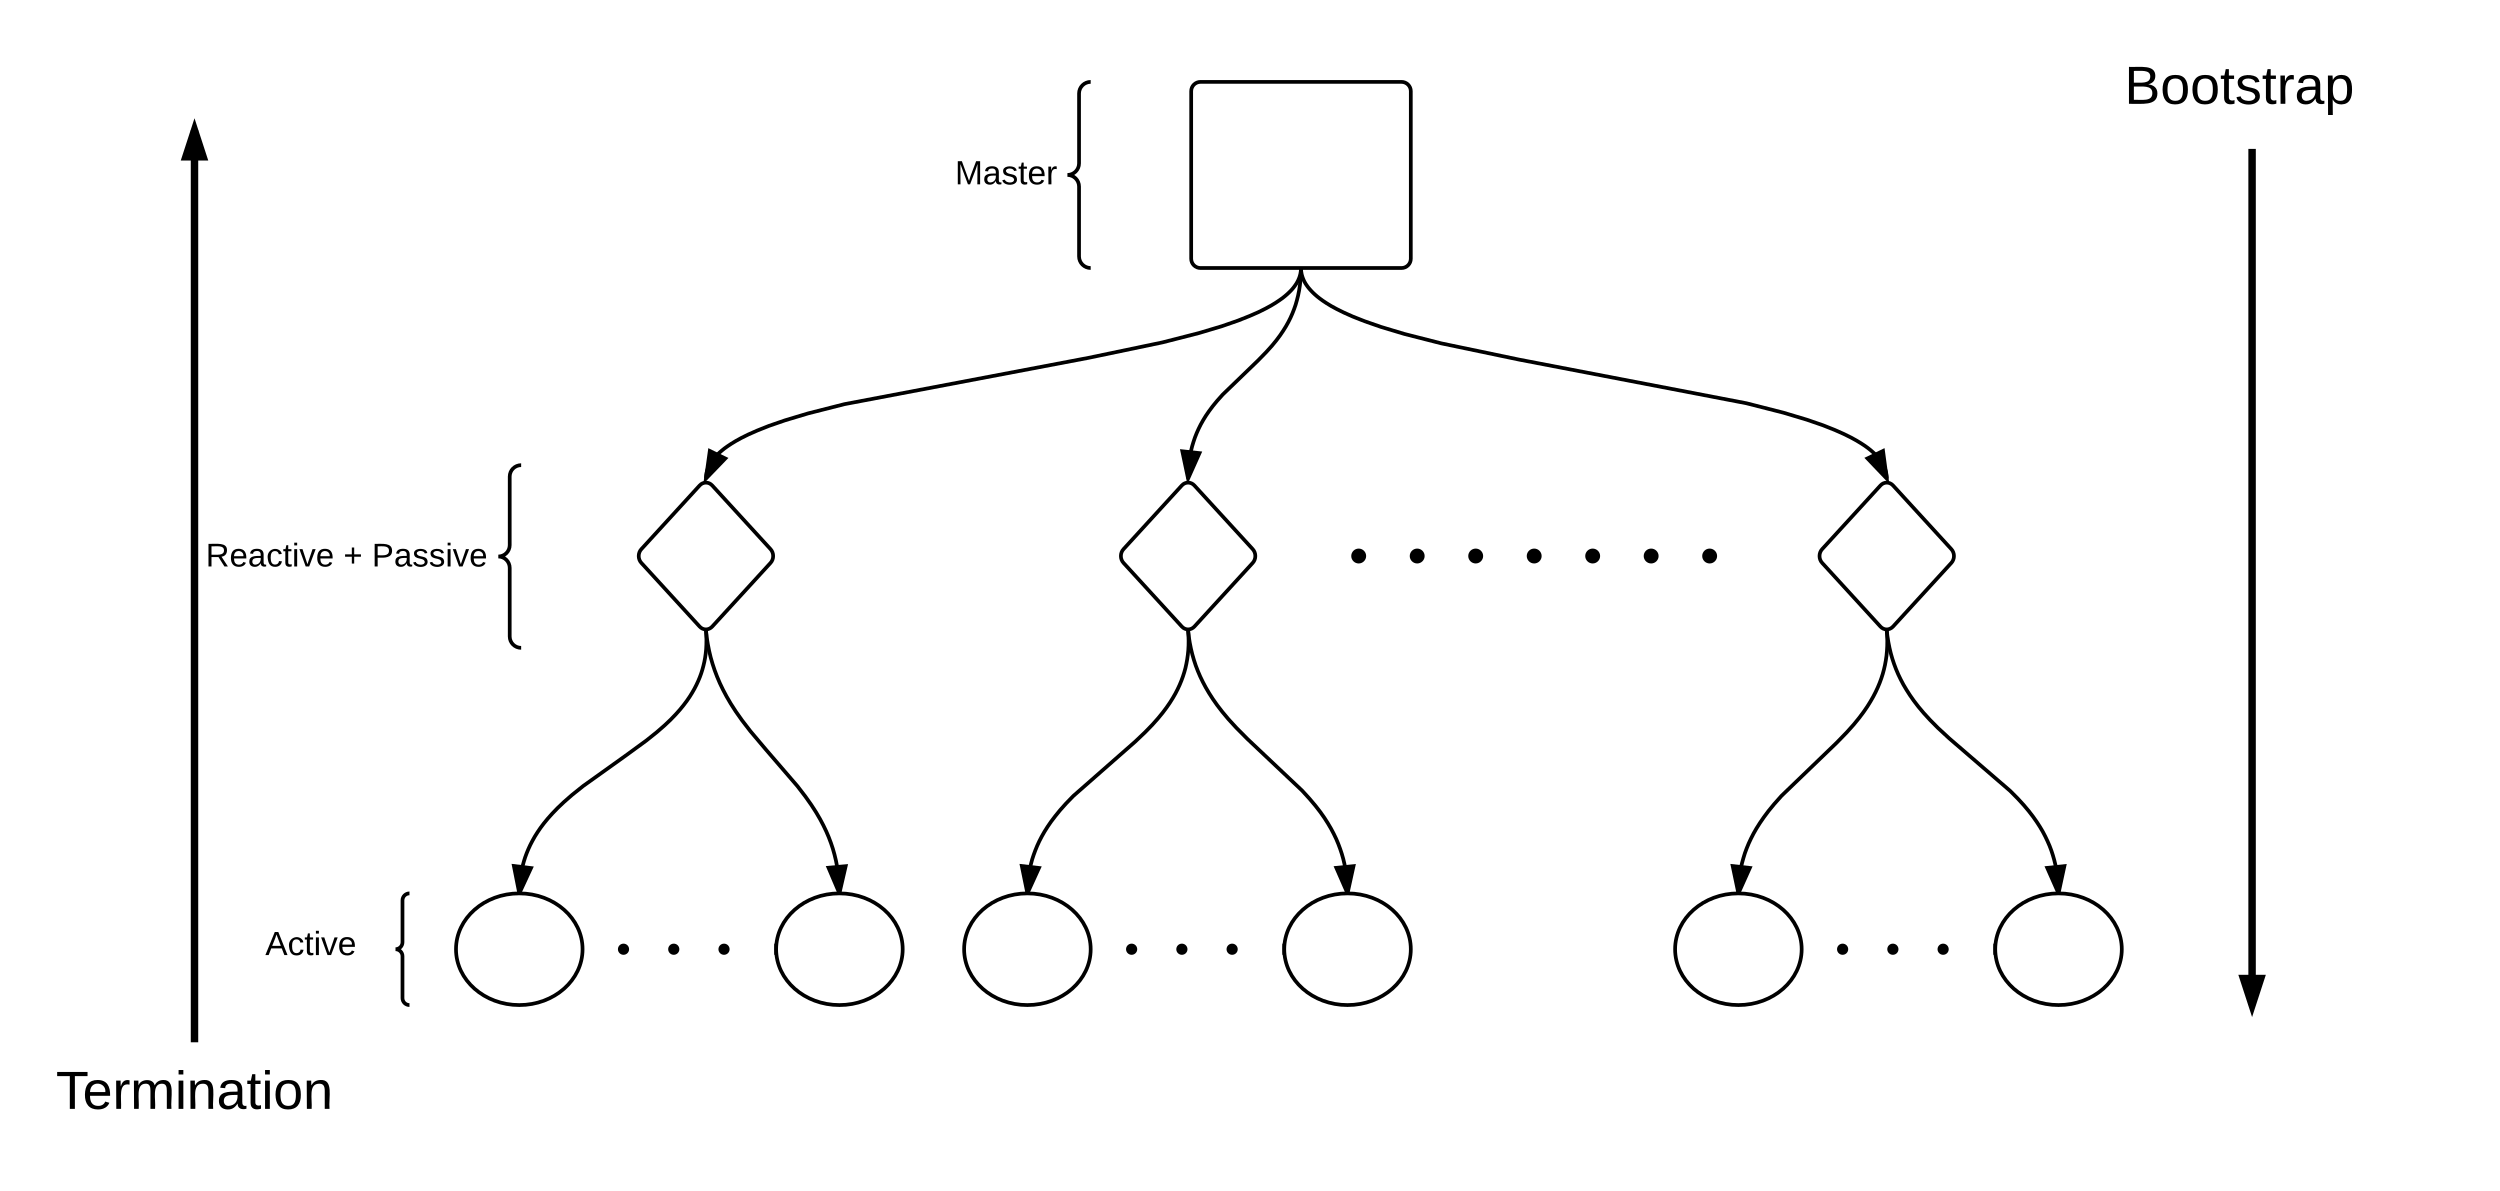 <?xml version="1.0" encoding="UTF-8" standalone="no"?>
<svg
   xmlns:dc="http://purl.org/dc/elements/1.1/"
   xmlns:cc="http://creativecommons.org/ns#"
   xmlns:rdf="http://www.w3.org/1999/02/22-rdf-syntax-ns#"
   xmlns:svg="http://www.w3.org/2000/svg"
   xmlns="http://www.w3.org/2000/svg"
   xmlns:xlink="http://www.w3.org/1999/xlink"
   version="1.1"
   id="svg3656"
   height="640"
   width="1343.2">
  <defs
     id="defs3934" />
  <g
     id="g3658"
     transform="translate(0 -20)">
    <path
       id="path3660"
       fill="#fff"
       stroke-width="2"
       stroke="#000"
       d="M375.9 280.83c1.87-2.04 4.9-2.04 6.76 0L414 315.05c1.87 2.04 1.87 5.34 0 7.38l-31.34 34.22c-1.86 2.03-4.9 2.03-6.75 0l-31.33-34.22c-1.87-2.04-1.87-5.34 0-7.38z" />
    <use
       id="use3662"
       transform="matrix(1,0,0,1,341.19,277.141) translate(38.005 49.361)"
       xlink:href="#a" />
    <path
       id="path3664"
       fill="#fff"
       stroke-width="2"
       stroke="#000"
       d="M640 159c0 2.76 2.24 5 5 5h108c2.76 0 5-2.24 5-5V69c0-2.76-2.24-5-5-5H645c-2.76 0-5 2.24-5 5z" />
    <use
       id="use3666"
       transform="matrix(1,0,0,1,645,69) translate(54 53.667)"
       xlink:href="#a" />
    <path
       id="path3668"
       fill="#fff"
       stroke-width="2"
       stroke="#000"
       d="M634.96 280.83c1.86-2.04 4.9-2.04 6.75 0l31.35 34.22c1.87 2.04 1.87 5.34 0 7.38l-31.34 34.22c-1.85 2.03-4.88 2.03-6.74 0l-31.34-34.22c-1.87-2.04-1.87-5.34 0-7.38z" />
    <use
       id="use3670"
       transform="matrix(1,0,0,1,600.238,277.141) translate(38.005 49.361)"
       xlink:href="#a" />
    <path
       id="path3672"
       fill="#fff"
       stroke-width="2"
       stroke="#000"
       d="M1010.34 280.83c1.86-2.04 4.9-2.04 6.75 0l31.33 34.22c1.87 2.04 1.87 5.34 0 7.38l-31.34 34.22c-1.87 2.04-4.9 2.04-6.76 0L979 322.43c-1.87-2.04-1.87-5.34 0-7.38z" />
    <use
       id="use3674"
       transform="matrix(1,0,0,1,975.619,277.143) translate(38.005 49.361)"
       xlink:href="#a" />
    <path
       id="path3676"
       fill="none"
       stroke-width="2"
       stroke="#000"
       d="M699 164v.63l-.05.6-.07.63-.1.6-.1.62-.15.6-.17.63-.2.63-.24.63-.27.64-.3.66-.36.68-.4.7-.47.7-.52.75-.58.77-.67.82-.77.85-.9.9-1.03.97-1.2 1.04-1.4 1.12-1.7 1.2-2 1.34-2.42 1.47-3 1.63-3.73 1.86-4.8 2.1-6.3 2.5-8.58 2.98-12.37 3.7-19.54 5-39.74 8.3-131.18 24.9-19.55 4.97-12.37 3.72-8.6 2.97-6.28 2.5-4.8 2.12-3.73 1.85-3 1.65-2.42 1.47-2 1.33-1.68 1.2-1.4 1.13-1.22 1.04-1.03.97-.9.9-.76.86-.68.8-.6.8-.5.73-.46.7-.4.7-.36.68-.3.66-.28.64-.23.63-.2.63-.18.62-.14.6-.1.62-.1.6-.06.63-.04.62v.62" />
    <path
       id="path3678"
       d="M699.9 164.44l-.9-.44h1.1zM389.7 266.34l-10.4 10.8 2.06-14.85z" />
    <path
       id="path3680"
       d="M391.37 266.04L378.4 279.5l-.46.04 2.62-18.76zm-10.67 8.2l7.32-7.6-5.86-2.85z" />
    <path
       id="path3682"
       fill="none"
       stroke-width="2"
       stroke="#000"
       d="M699 164l-.07 3.36-.2 3.13-.33 2.9-.43 2.77-.53 2.63-.63 2.5-.7 2.45-.82 2.36-.92 2.34-1.02 2.3-1.15 2.3-1.3 2.32-1.48 2.38-1.68 2.48-1.97 2.64-2.38 2.9-3.06 3.4-4.56 4.67-18.8 18.14-3.04 3.4-2.38 2.9-1.97 2.65-1.7 2.48-1.46 2.38-1.3 2.32-1.14 2.3-1.03 2.3-.92 2.33-.8 2.37-.73 2.43-.62 2.5-.53 2.64-.43 2.76-.33 2.93-.2 3.12-.07 3.36" />
    <path
       id="path3684"
       d="M700 164.1l-1.02-.1H700zM644.45 263.45l-6.12 13.7-3.1-14.7z" />
    <path
       id="path3686"
       d="M645.93 262.6l-7.5 16.8-.63.07-3.83-18.15zm-7.25 11.32l4.3-9.62-6.48-.7z" />
    <path
       id="path3688"
       fill="none"
       stroke-width="2"
       stroke="#000"
       d="M699 164v.64l.05.62.07.63.1.6.1.63.15.62.18.62.2.63.24.64.27.66.3.66.37.7.4.7.47.72.53.75.6.8.68.8.8.88.9.93 1.04.98 1.22 1.06 1.43 1.13 1.68 1.22 2.02 1.34 2.46 1.5 3.02 1.64 3.78 1.87 4.83 2.15 6.35 2.5 8.68 3.02 12.53 3.77 19.9 5.08 41.92 8.75 122.06 23.44 19.9 5.07 12.54 3.76 8.7 3 6.34 2.52 4.84 2.15 3.78 1.87 3.02 1.66 2.45 1.48 2.04 1.34 1.7 1.23 1.42 1.13 1.2 1.05 1.06.98.9.93.78.87.7.83.58.78.53.77.47.72.4.7.36.68.32.67.27.65.24.64.2.63.18.63.15.62.1.62.1.62.06.62.04.63v.64" />
    <path
       id="path3690"
       d="M698.1 164.43l-.2-.43h1.1zM1013.7 277.14l-10.34-10.85 8.35-4.02z" />
    <path
       id="path3692"
       d="M1015.06 279.64l-.58-.25-12.8-13.4 10.84-5.22zm-10.03-13.04l7.28 7.63-1.4-10.46z" />
    <path
       id="path3694"
       fill="none"
       d="M730 318.74h220" />
    <path
       id="path3696"
       d="M734 318.74c0 2.2-1.8 4-4 4s-4-1.8-4-4 1.8-4 4-4 4 1.8 4 4zm31.43 0c0 2.2-1.8 4-4 4s-4-1.8-4-4 1.8-4 4-4 4 1.8 4 4zm31.43 0c0 2.2-1.8 4-4 4s-4-1.8-4-4 1.8-4 4-4 4 1.8 4 4zm31.43 0c0 2.2-1.8 4-4 4-2.22 0-4-1.8-4-4s1.78-4 4-4c2.2 0 4 1.8 4 4zm31.42 0c0 2.2-1.8 4-4 4s-4-1.8-4-4 1.8-4 4-4 4 1.8 4 4zm31.42 0c0 2.2-1.8 4-4 4s-4-1.8-4-4 1.8-4 4-4 4 1.8 4 4zm31.43 0c0 2.2-1.8 4-4 4s-4-1.8-4-4 1.8-4 4-4 4 1.8 4 4z" />
    <path
       id="path3698"
       fill="none"
       stroke-width="2"
       stroke="#000"
       d="M638.33 358.54l.2 2.9.08 2.78-.03 2.64-.14 2.55-.25 2.47-.34 2.4-.43 2.33-.5 2.3-.63 2.27-.72 2.25-.82 2.25-.94 2.27-1.07 2.3-1.2 2.34-1.38 2.4-1.57 2.5-1.8 2.62-2.1 2.8-2.48 3.03-3.02 3.4-3.86 3.98-5.45 5.18-33.14 29.1-4 4.12-3.16 3.55-2.6 3.2-2.23 2.94-1.9 2.77-1.67 2.66-1.47 2.58-1.3 2.52-1.14 2.47-1 2.44-.9 2.45-.8 2.44-.66 2.48-.58 2.52-.47 2.56-.38 2.64-.26 2.72-.16 2.82L552 500" />
    <path
       id="path3700"
       d="M639.33 358.57l-2-.05.02-.53.3.12 1.7-.16zM558.22 486.35L552 500l-3-14.7z" />
    <path
       id="path3702"
       d="M559.7 485.5l-6.64 14.58L552 500l-1 .05-3.25-15.9zm-7.33 11.28l4.36-9.6-6.47-.73z" />
    <path
       id="path3704"
       fill="none"
       stroke-width="2"
       stroke="#000"
       d="M638.33 358.54l.38 3.44.52 3.3.63 3.18.74 3.1.86 3 .98 3 1.12 2.93 1.25 2.92 1.42 2.95 1.58 2.98 1.8 3.06 2.03 3.17 2.34 3.33 2.75 3.57 3.3 3.95 4.22 4.6 6.06 6.1 29.28 27.65 4.03 4.42 3.16 3.75 2.6 3.36 2.2 3.13 1.88 2.95 1.66 2.83 1.46 2.76 1.3 2.7 1.13 2.68 1 2.67.9 2.7.78 2.72.66 2.77.56 2.83.45 2.93.34 3.04.2 3.17.1 3.34v.5" />
    <path
       id="path3706"
       d="M637.66 358.12l1.58-.15.08.4-1.97.36-.15-.8zM724 500l-6.02-13.74 9.22-.92z" />
    <path
       id="path3708"
       d="M725 500.07l-1-.07-1.07.05-6.42-14.65 11.98-1.2zm-5.55-12.95l4.23 9.66 2.25-10.3z" />
    <path
       id="path3710"
       fill="none"
       stroke-width="2"
       stroke="#000"
       d="M1013.7 358.55l.22 3 .08 2.86-.04 2.75-.15 2.64-.24 2.55-.36 2.5-.45 2.44-.55 2.4-.65 2.4-.76 2.37-.88 2.4-1 2.4-1.14 2.46-1.3 2.52-1.5 2.62-1.7 2.74-2.02 2.94-2.4 3.2-2.9 3.56-3.77 4.2-5.44 5.6-29.6 28.5-3.9 4.38-3.06 3.73-2.5 3.35-2.13 3.1-1.83 2.9-1.6 2.8-1.38 2.7-1.23 2.64-1.07 2.6-.95 2.58-.8 2.6-.72 2.6-.6 2.63-.5 2.7-.4 2.74-.27 2.82-.15 2.93-.05 2.6" />
    <path
       id="path3712"
       d="M1014.7 358.57l-2-.05.03-.53.3.12 1.7-.15zM940.16 486.32L934 500l-3.06-14.68z" />
    <path
       id="path3714"
       d="M941.63 485.48l-6.57 14.6L934 500l-1 .05-3.32-15.88zm-7.28 11.3l4.33-9.6-6.48-.72z" />
    <path
       id="path3716"
       fill="none"
       stroke-width="2"
       stroke="#000"
       d="M1013.7 358.55l.38 3.3.5 3.15.6 3.05.7 2.95.82 2.88.94 2.83 1.05 2.8 1.17 2.76 1.33 2.76 1.47 2.8 1.66 2.8 1.86 2.9 2.1 3 2.43 3.17 2.84 3.38 3.42 3.74 4.3 4.34 6.06 5.6 32.67 28.16 4.12 4.15 3.25 3.56 2.68 3.2 2.28 2.96 1.97 2.8 1.73 2.68 1.53 2.6 1.34 2.56 1.2 2.53 1.1 2.52.95 2.52.83 2.55.74 2.6.64 2.64.55 2.73.43 2.8.32 2.93.2 3.05.1 3.22v.48" />
    <path
       id="path3718"
       d="M1013.04 358.12l1.58-.14.08.38-1.97.37-.15-.8zM1106 500l-6.07-13.72 9.22-.95z" />
    <path
       id="path3720"
       d="M1107 500.07l-1-.07-1.07.05-6.47-14.62 11.96-1.23zm-5.6-12.93l4.27 9.64 2.22-10.3z" />
    <path
       id="path3722"
       fill="none"
       stroke-width="2"
       stroke="#000"
       d="M379.3 358.54l.18 2.78.07 2.62-.04 2.5-.12 2.4-.23 2.3-.32 2.25-.4 2.16-.5 2.13-.56 2.08-.65 2.06-.75 2.05-.85 2.03-.95 2.05-1.06 2.07-1.2 2.1-1.34 2.16-1.52 2.22-1.73 2.3-1.97 2.43-2.3 2.58-2.7 2.8-3.3 3.13-4.17 3.63-5.76 4.6-11.32 8.26-22.48 16.07-5.93 4.75-4.33 3.78-3.44 3.26-2.85 2.95-2.43 2.72-2.1 2.56-1.84 2.45-1.62 2.38-1.45 2.3-1.27 2.27-1.16 2.23-1.02 2.22-.92 2.22-.82 2.23-.7 2.25-.63 2.3-.53 2.33-.44 2.4-.35 2.46-.26 2.55-.16 2.66-.04 2.4" />
    <path
       id="path3724"
       d="M380.3 358.58l-2-.07v-.5l.3.12 1.7-.16zM285.3 486.4L279 500l-2.9-14.72z" />
    <path
       id="path3726"
       d="M286.8 485.56l-6.73 14.52L279 500l-1 .05-3.15-15.93zm-7.4 11.23l4.42-9.58-6.47-.78z" />
    <path
       id="path3728"
       fill="none"
       stroke-width="2"
       stroke="#000"
       d="M379.3 358.54l.4 3.86.6 3.7.7 3.6.84 3.53 1 3.46 1.13 3.42 1.3 3.42 1.47 3.47 1.7 3.54 1.94 3.67 2.26 3.87 2.7 4.2 3.34 4.73 4.48 5.82 8.32 9.86 16.94 19.65 4.3 5.6 3.18 4.5 2.54 3.94 2.12 3.62 1.8 3.4 1.56 3.25 1.36 3.17 1.18 3.12 1.03 3.1.88 3.12.76 3.15.63 3.22.5 3.3.4 3.4.23 3.53.1 3.7v.55" />
    <path
       id="path3730"
       d="M378.6 358.12l1.6-.15.07.4-1.97.35-.14-.8zM451 500l-5.87-13.8 9.24-.82z" />
    <path
       id="path3732"
       d="M452 500.07l-1-.07-1.06.05-6.27-14.73 11.98-1.06zm-5.4-13l4.12 9.7 2.36-10.27z" />
    <path
       id="path3734"
       fill="none"
       stroke-width="4"
       stroke="#000"
       d="M104.5 580V90" />
    <path
       id="path3736"
       stroke-width="4"
       stroke="#000"
       d="M104.5 90l4.64 14.27h-9.28z" />
    <path
       id="path3738"
       fill="none"
       stroke-width="4"
       stroke="#000"
       d="M1210 560V100" />
    <path
       id="path3740"
       stroke-width="4"
       stroke="#000"
       d="M1210 560l-4.64-14.27h9.28z" />
    <path
       id="path3742"
       fill="none"
       d="M20 585c0-2.76 2.24-5 5-5h159c2.76 0 5 2.24 5 5v50c0 2.76-2.24 5-5 5H25c-2.76 0-5-2.24-5-5z" />
    <use
       id="use3744"
       transform="matrix(1,0,0,1,20,580) translate(10.071 35.778)"
       xlink:href="#b" />
    <path
       id="path3746"
       fill="none"
       d="M1083.2 45c0-2.76 2.24-5 5-5h230c2.76 0 5 2.24 5 5v50c0 2.76-2.24 5-5 5h-230c-2.76 0-5-2.24-5-5z" />
    <use
       id="use3748"
       transform="matrix(1,0,0,1,1083.2,40) translate(58.25 35.778)"
       xlink:href="#c" />
    <path
       id="path3750"
       fill="#fff"
       stroke-width="2"
       stroke="#000"
       d="M313 530c0 16.57-15.22 30-34 30s-34-13.43-34-30 15.22-30 34-30 34 13.43 34 30z" />
    <use
       id="use3752"
       transform="matrix(1,0,0,1,245,499.998) translate(34.005 36.9)"
       xlink:href="#d" />
    <path
       id="path3754"
       fill="#fff"
       stroke-width="2"
       stroke="#000"
       d="M485 530c0 16.57-15.22 30-34 30s-34-13.43-34-30 15.22-30 34-30 34 13.43 34 30z" />
    <use
       id="use3756"
       transform="matrix(1,0,0,1,417,499.998) translate(34.005 36.9)"
       xlink:href="#d" />
    <path
       id="path3758"
       fill="none"
       d="M335 530h81" />
    <path
       id="path3760"
       d="M338 530c0 1.66-1.34 3-3 3s-3-1.34-3-3 1.34-3 3-3 3 1.34 3 3zm27 0c0 1.66-1.34 3-3 3s-3-1.34-3-3 1.34-3 3-3 3 1.34 3 3zm27 0c0 1.66-1.34 3-3 3s-3-1.34-3-3 1.34-3 3-3 3 1.34 3 3zM417 530l.13 2.68.06.32H416v-6h1.22z" />
    <path
       id="path3762"
       fill="#fff"
       stroke-width="2"
       stroke="#000"
       d="M586 530c0 16.57-15.22 30-34 30s-34-13.43-34-30 15.22-30 34-30 34 13.43 34 30z" />
    <use
       id="use3764"
       transform="matrix(1,0,0,1,518,499.998) translate(34.005 36.9)"
       xlink:href="#d" />
    <path
       id="path3766"
       fill="#fff"
       stroke-width="2"
       stroke="#000"
       d="M758 530c0 16.57-15.22 30-34 30s-34-13.43-34-30 15.22-30 34-30 34 13.43 34 30z" />
    <use
       id="use3768"
       transform="matrix(1,0,0,1,690,499.998) translate(34.005 36.9)"
       xlink:href="#d" />
    <path
       id="path3770"
       fill="none"
       d="M608 530h81" />
    <path
       id="path3772"
       d="M611 530c0 1.66-1.34 3-3 3s-3-1.34-3-3 1.34-3 3-3 3 1.34 3 3zm27 0c0 1.66-1.34 3-3 3s-3-1.34-3-3 1.34-3 3-3 3 1.34 3 3zm27 0c0 1.66-1.34 3-3 3s-3-1.34-3-3 1.34-3 3-3 3 1.34 3 3zM690 530l.13 2.68.06.32H689v-6h1.22z" />
    <path
       id="path3774"
       fill="#fff"
       stroke-width="2"
       stroke="#000"
       d="M968 530c0 16.57-15.22 30-34 30s-34-13.43-34-30 15.22-30 34-30 34 13.43 34 30z" />
    <use
       id="use3776"
       transform="matrix(1,0,0,1,900,500) translate(34.005 36.9)"
       xlink:href="#d" />
    <path
       id="path3778"
       fill="#fff"
       stroke-width="2"
       stroke="#000"
       d="M1140 530c0 16.57-15.22 30-34 30s-34-13.43-34-30 15.22-30 34-30 34 13.43 34 30z" />
    <use
       id="use3780"
       transform="matrix(1,0,0,1,1072,500) translate(34.005 36.9)"
       xlink:href="#d" />
    <path
       id="path3782"
       fill="none"
       d="M990 530h81" />
    <path
       id="path3784"
       d="M993 530c0 1.66-1.34 3-3 3s-3-1.34-3-3 1.34-3 3-3 3 1.34 3 3zm27 0c0 1.66-1.34 3-3 3s-3-1.34-3-3 1.34-3 3-3 3 1.34 3 3zm27 0c0 1.66-1.34 3-3 3s-3-1.34-3-3 1.34-3 3-3 3 1.34 3 3zM1072 530l.13 2.7.06.3h-1.2v-6h1.22z" />
    <path
       id="path3786"
       fill="none"
       d="M511 64c-2.76 0-5 2.24-5 5v90c0 2.76 2.24 5 5 5h70c2.76 0 5-2.24 5-5V69c0-2.76-2.24-5-5-5z" />
    <path
       id="path3788"
       fill="none"
       stroke-width="2"
       stroke="#000"
       d="M586 164c-3.45 0-6.25-2.8-6.25-6.25v-37.5c0-3.45-2.8-6.25-6.25-6.25 3.45 0 6.25-2.8 6.25-6.25v-37.5c0-3.45 2.8-6.25 6.25-6.25" />
    <use
       id="use3790"
       transform="matrix(1,0,0,1,506,64) translate(7.1 55.025)"
       xlink:href="#e" />
    <path
       id="path3792"
       fill="none"
       d="M105 269.92c-2.76 0-5 2.24-5 5v88.16c0 2.76 2.24 5 5 5h170c2.76 0 5-2.24 5-5v-88.16c0-2.76-2.24-5-5-5z" />
    <path
       id="path3794"
       fill="none"
       stroke-width="2"
       stroke="#000"
       d="M280 368.08c-3.4 0-6.14-2.74-6.14-6.13v-36.8c0-3.4-2.74-6.15-6.13-6.15 3.4 0 6.13-2.75 6.13-6.14v-36.8c0-3.4 2.75-6.14 6.14-6.14" />
    <use
       id="use3796"
       transform="matrix(1,0,0,1,100,269.917) translate(10.543 54.441)"
       xlink:href="#f" />
    <use
       id="use3798"
       transform="matrix(1,0,0,1,100,269.917) translate(84.519 54.441)"
       xlink:href="#g" />
    <use
       id="use3800"
       transform="matrix(1,0,0,1,100,269.917) translate(99.827 54.441)"
       xlink:href="#h" />
    <path
       id="path3802"
       fill="none"
       d="M125 500c-2.76 0-5 2.24-5 5v50c0 2.76 2.24 5 5 5h90c2.76 0 5-2.24 5-5v-50c0-2.76-2.24-5-5-5z" />
    <path
       id="path3804"
       fill="none"
       stroke-width="2"
       stroke="#000"
       d="M220 560c-2.07 0-3.75-1.68-3.75-3.75v-22.5c0-2.07-1.68-3.75-3.75-3.75 2.07 0 3.75-1.68 3.75-3.75v-22.5c0-2.07 1.68-3.75 3.75-3.75" />
    <g
       id="g3806">
      <use
         id="use3808"
         transform="matrix(1,0,0,1,120,500) translate(22.53 33.15)"
         xlink:href="#i" />
    </g>
    <defs
       id="defs3810">
      <path
         id="j"
         d="M127-220V0H93v-220H8v-28h204v28h-85" />
      <path
         id="k"
         d="M100-194c63 0 86 42 84 106H49c0 40 14 67 53 68 26 1 43-12 49-29l28 8c-11 28-37 45-77 45C44 4 14-33 15-96c1-61 26-98 85-98zm52 81c6-60-76-77-97-28-3 7-6 17-6 28h103" />
      <path
         id="l"
         d="M114-163C36-179 61-72 57 0H25l-1-190h30c1 12-1 29 2 39 6-27 23-49 58-41v29" />
      <path
         id="m"
         d="M210-169c-67 3-38 105-44 169h-31v-121c0-29-5-50-35-48C34-165 62-65 56 0H25l-1-190h30c1 10-1 24 2 32 10-44 99-50 107 0 11-21 27-35 58-36 85-2 47 119 55 194h-31v-121c0-29-5-49-35-48" />
      <path
         id="n"
         d="M24-231v-30h32v30H24zM24 0v-190h32V0H24" />
      <path
         id="o"
         d="M117-194c89-4 53 116 60 194h-32v-121c0-31-8-49-39-48C34-167 62-67 57 0H25l-1-190h30c1 10-1 24 2 32 11-22 29-35 61-36" />
      <path
         id="p"
         d="M141-36C126-15 110 5 73 4 37 3 15-17 15-53c-1-64 63-63 125-63 3-35-9-54-41-54-24 1-41 7-42 31l-33-3c5-37 33-52 76-52 45 0 72 20 72 64v82c-1 20 7 32 28 27v20c-31 9-61-2-59-35zM48-53c0 20 12 33 32 33 41-3 63-29 60-74-43 2-92-5-92 41" />
      <path
         id="q"
         d="M59-47c-2 24 18 29 38 22v24C64 9 27 4 27-40v-127H5v-23h24l9-43h21v43h35v23H59v120" />
      <path
         id="r"
         d="M100-194c62-1 85 37 85 99 1 63-27 99-86 99S16-35 15-95c0-66 28-99 85-99zM99-20c44 1 53-31 53-75 0-43-8-75-51-75s-53 32-53 75 10 74 51 75" />
      <g
         id="b">
        <use
           id="use3822"
           xlink:href="#j"
           transform="matrix(0.08,0,0,0.08,0,0)" />
        <use
           id="use3824"
           xlink:href="#k"
           transform="matrix(0.08,0,0,0.08,14.364,0)" />
        <use
           id="use3826"
           xlink:href="#l"
           transform="matrix(0.08,0,0,0.08,30.414,0)" />
        <use
           id="use3828"
           xlink:href="#m"
           transform="matrix(0.08,0,0,0.08,39.963,0)" />
        <use
           id="use3830"
           xlink:href="#n"
           transform="matrix(0.08,0,0,0.08,63.957,0)" />
        <use
           id="use3832"
           xlink:href="#o"
           transform="matrix(0.08,0,0,0.08,70.296,0)" />
        <use
           id="use3834"
           xlink:href="#p"
           transform="matrix(0.08,0,0,0.08,86.346,0)" />
        <use
           id="use3836"
           xlink:href="#q"
           transform="matrix(0.08,0,0,0.08,102.395,0)" />
        <use
           id="use3838"
           xlink:href="#n"
           transform="matrix(0.08,0,0,0.08,110.42,0)" />
        <use
           id="use3840"
           xlink:href="#r"
           transform="matrix(0.08,0,0,0.08,116.759,0)" />
        <use
           id="use3842"
           xlink:href="#o"
           transform="matrix(0.08,0,0,0.08,132.809,0)" />
      </g>
      <path
         id="s"
         d="M160-131c35 5 61 23 61 61C221 17 115-2 30 0v-248c76 3 177-17 177 60 0 33-19 50-47 57zm-97-11c50-1 110 9 110-42 0-47-63-36-110-37v79zm0 115c55-2 124 14 124-45 0-56-70-42-124-44v89" />
      <path
         id="t"
         d="M135-143c-3-34-86-38-87 0 15 53 115 12 119 90S17 21 10-45l28-5c4 36 97 45 98 0-10-56-113-15-118-90-4-57 82-63 122-42 12 7 21 19 24 35" />
      <path
         id="u"
         d="M115-194c55 1 70 41 70 98S169 2 115 4C84 4 66-9 55-30l1 105H24l-1-265h31l2 30c10-21 28-34 59-34zm-8 174c40 0 45-34 45-75s-6-73-45-74c-42 0-51 32-51 76 0 43 10 73 51 73" />
      <g
         id="c">
        <use
           id="use3848"
           xlink:href="#s"
           transform="matrix(0.08,0,0,0.08,0,0)" />
        <use
           id="use3850"
           xlink:href="#r"
           transform="matrix(0.08,0,0,0.08,19.259,0)" />
        <use
           id="use3852"
           xlink:href="#r"
           transform="matrix(0.08,0,0,0.08,35.309,0)" />
        <use
           id="use3854"
           xlink:href="#q"
           transform="matrix(0.08,0,0,0.08,51.358,0)" />
        <use
           id="use3856"
           xlink:href="#t"
           transform="matrix(0.08,0,0,0.08,59.383,0)" />
        <use
           id="use3858"
           xlink:href="#q"
           transform="matrix(0.08,0,0,0.08,73.827,0)" />
        <use
           id="use3860"
           xlink:href="#l"
           transform="matrix(0.08,0,0,0.08,81.852,0)" />
        <use
           id="use3862"
           xlink:href="#p"
           transform="matrix(0.08,0,0,0.08,91.401,0)" />
        <use
           id="use3864"
           xlink:href="#u"
           transform="matrix(0.08,0,0,0.08,107.451,0)" />
      </g>
      <path
         id="v"
         d="M240 0l2-218c-23 76-54 145-80 218h-23L58-218 59 0H30v-248h44l77 211c21-75 51-140 76-211h43V0h-30" />
      <g
         id="e">
        <use
           id="use3868"
           xlink:href="#v"
           transform="matrix(0.05,0,0,0.05,0,0)" />
        <use
           id="use3870"
           xlink:href="#p"
           transform="matrix(0.05,0,0,0.05,14.95,0)" />
        <use
           id="use3872"
           xlink:href="#t"
           transform="matrix(0.05,0,0,0.05,24.95,0)" />
        <use
           id="use3874"
           xlink:href="#q"
           transform="matrix(0.05,0,0,0.05,33.95,0)" />
        <use
           id="use3876"
           xlink:href="#k"
           transform="matrix(0.05,0,0,0.05,38.95,0)" />
        <use
           id="use3878"
           xlink:href="#l"
           transform="matrix(0.05,0,0,0.05,48.95,0)" />
      </g>
      <path
         id="w"
         d="M233-177c-1 41-23 64-60 70L243 0h-38l-65-103H63V0H30v-248c88 3 205-21 203 71zM63-129c60-2 137 13 137-47 0-61-80-42-137-45v92" />
      <path
         id="x"
         d="M96-169c-40 0-48 33-48 73s9 75 48 75c24 0 41-14 43-38l32 2c-6 37-31 61-74 61-59 0-76-41-82-99-10-93 101-131 147-64 4 7 5 14 7 22l-32 3c-4-21-16-35-41-35" />
      <path
         id="y"
         d="M108 0H70L1-190h34L89-25l56-165h34" />
      <g
         id="f">
        <use
           id="use3884"
           xlink:href="#w"
           transform="matrix(0.049,0,0,0.049,0,0)" />
        <use
           id="use3886"
           xlink:href="#k"
           transform="matrix(0.049,0,0,0.049,12.79,0)" />
        <use
           id="use3888"
           xlink:href="#p"
           transform="matrix(0.049,0,0,0.049,22.667,0)" />
        <use
           id="use3890"
           xlink:href="#x"
           transform="matrix(0.049,0,0,0.049,32.543,0)" />
        <use
           id="use3892"
           xlink:href="#q"
           transform="matrix(0.049,0,0,0.049,41.432,0)" />
        <use
           id="use3894"
           xlink:href="#n"
           transform="matrix(0.049,0,0,0.049,46.37,0)" />
        <use
           id="use3896"
           xlink:href="#y"
           transform="matrix(0.049,0,0,0.049,50.272,0)" />
        <use
           id="use3898"
           xlink:href="#k"
           transform="matrix(0.049,0,0,0.049,59.16,0)" />
      </g>
      <path
         id="z"
         d="M118-107v75H92v-75H18v-26h74v-75h26v75h74v26h-74" />
      <use
         id="g"
         xlink:href="#z"
         transform="matrix(0.049,0,0,0.049,0,0)" />
      <path
         id="A"
         d="M30-248c87 1 191-15 191 75 0 78-77 80-158 76V0H30v-248zm33 125c57 0 124 11 124-50 0-59-68-47-124-48v98" />
      <g
         id="h">
        <use
           id="use3904"
           xlink:href="#A"
           transform="matrix(0.049,0,0,0.049,0,0)" />
        <use
           id="use3906"
           xlink:href="#p"
           transform="matrix(0.049,0,0,0.049,11.852,0)" />
        <use
           id="use3908"
           xlink:href="#t"
           transform="matrix(0.049,0,0,0.049,21.728,0)" />
        <use
           id="use3910"
           xlink:href="#t"
           transform="matrix(0.049,0,0,0.049,30.617,0)" />
        <use
           id="use3912"
           xlink:href="#n"
           transform="matrix(0.049,0,0,0.049,39.506,0)" />
        <use
           id="use3914"
           xlink:href="#y"
           transform="matrix(0.049,0,0,0.049,43.407,0)" />
        <use
           id="use3916"
           xlink:href="#k"
           transform="matrix(0.049,0,0,0.049,52.296,0)" />
      </g>
      <path
         id="B"
         d="M205 0l-28-72H64L36 0H1l101-248h38L239 0h-34zm-38-99l-47-123c-12 45-31 82-46 123h93" />
      <g
         id="i">
        <use
           id="use3920"
           xlink:href="#B"
           transform="matrix(0.05,0,0,0.05,0,0)" />
        <use
           id="use3922"
           xlink:href="#x"
           transform="matrix(0.05,0,0,0.05,12,0)" />
        <use
           id="use3924"
           xlink:href="#q"
           transform="matrix(0.05,0,0,0.05,21,0)" />
        <use
           id="use3926"
           xlink:href="#n"
           transform="matrix(0.05,0,0,0.05,26,0)" />
        <use
           id="use3928"
           xlink:href="#y"
           transform="matrix(0.05,0,0,0.05,29.95,0)" />
        <use
           id="use3930"
           xlink:href="#k"
           transform="matrix(0.05,0,0,0.05,38.95,0)" />
      </g>
    </defs>
  </g>
</svg>
